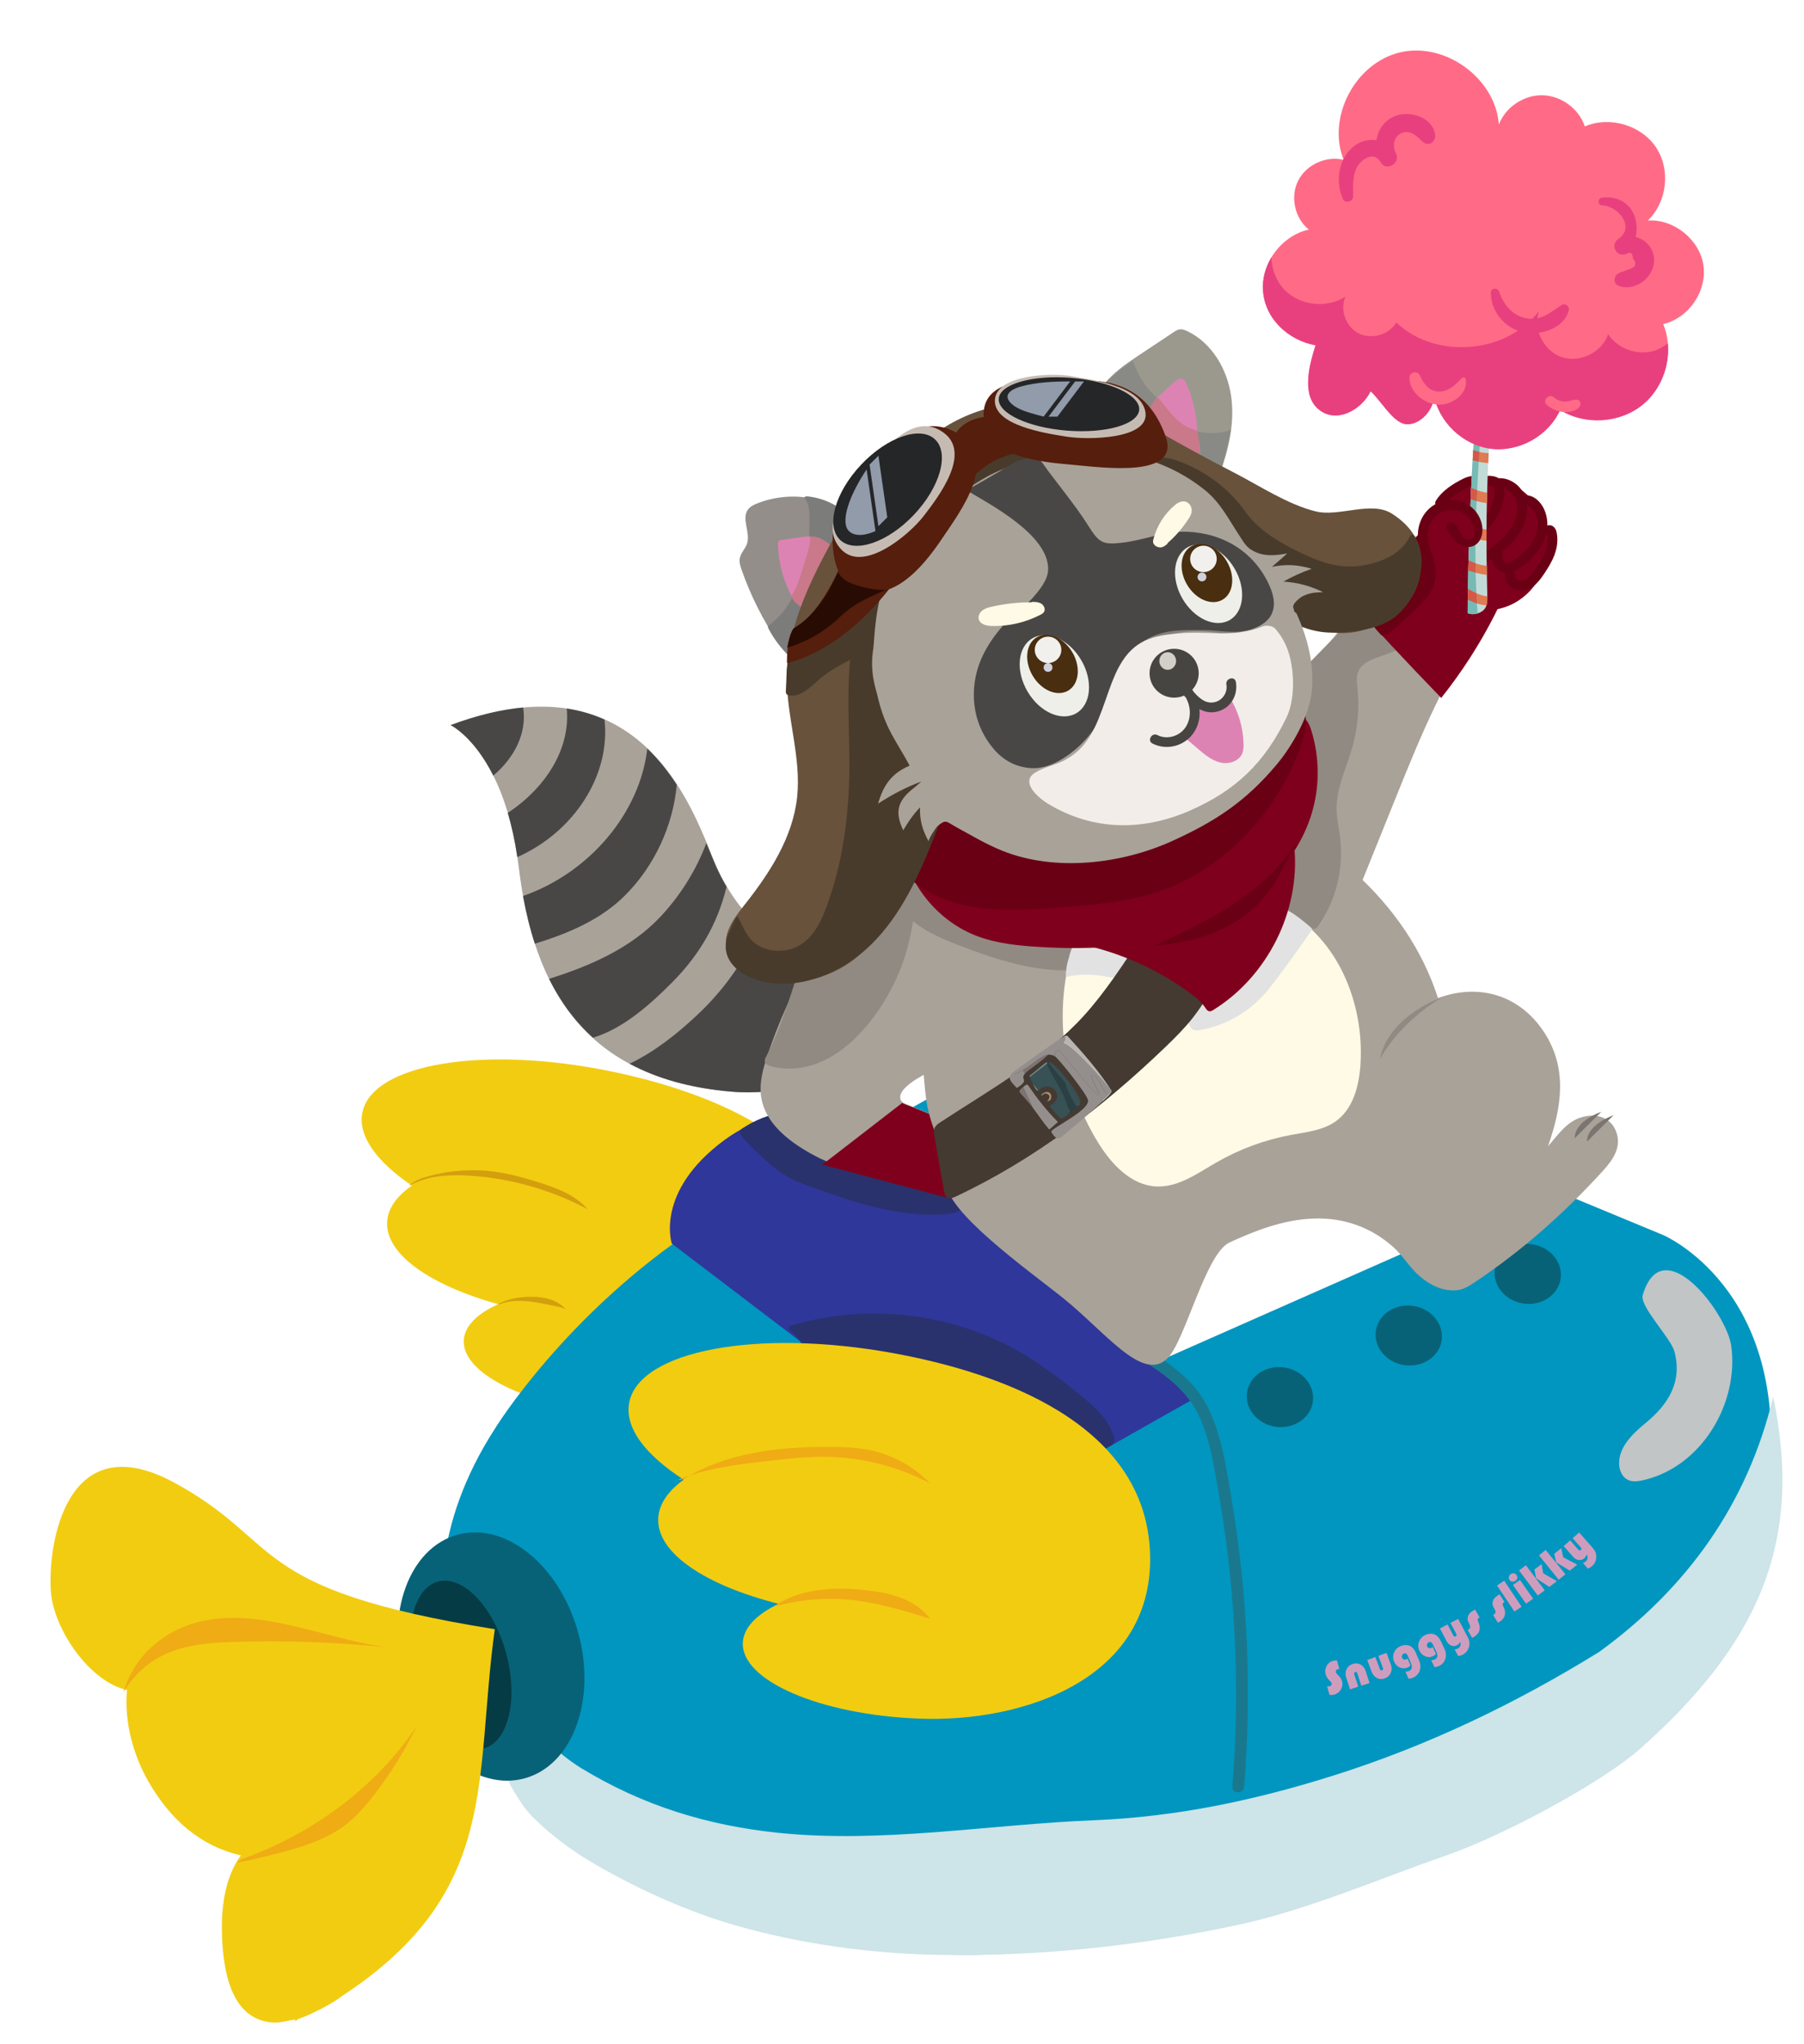 <?xml version="1.0" encoding="UTF-8"?><svg id="Start_side" xmlns="http://www.w3.org/2000/svg" width="750" height="850" xmlns:xlink="http://www.w3.org/1999/xlink" viewBox="0 0 750 850"><defs><style>.cls-1{fill:#7f001c;}.cls-1,.cls-2,.cls-3,.cls-4,.cls-5,.cls-6,.cls-7,.cls-8,.cls-9,.cls-10,.cls-11,.cls-12,.cls-13,.cls-14,.cls-15,.cls-16,.cls-17,.cls-18,.cls-19,.cls-20,.cls-21,.cls-22,.cls-23,.cls-24,.cls-25,.cls-26,.cls-27,.cls-28,.cls-29,.cls-30,.cls-31,.cls-32,.cls-33,.cls-34,.cls-35,.cls-36,.cls-37,.cls-38,.cls-39,.cls-40,.cls-41,.cls-42,.cls-43,.cls-44,.cls-45,.cls-46,.cls-47,.cls-48,.cls-49,.cls-50,.cls-51,.cls-52,.cls-53,.cls-54,.cls-55,.cls-56,.cls-57{stroke-width:0px;}.cls-2{fill:#493b2b;}.cls-3{fill:#ff6b86;}.cls-4{fill:#561e0c;}.cls-5{fill:#6d6d6b;}.cls-6{fill:#efefea;}.cls-7{fill:#1a788e;}.cls-8{fill:#fffae5;}.cls-9{fill:#68523c;}.cls-10{fill:#778b8c;}.cls-11{fill:#053b44;}.cls-12{fill:#898985;}.cls-13{fill:#b9bcb1;}.cls-14{fill:#9b998e;}.cls-15{fill:#492e10;}.cls-16{fill:#938e89;}.cls-17{fill:#c3dbd7;}.cls-18{fill:#f2cc11;}.cls-19{fill:#443a32;}.cls-20{fill:#2b4043;}.cls-21{fill:#e07a51;}.cls-58{filter:url(#drop-shadow-1);}.cls-22{fill:#d0d1dd;}.cls-23{fill:#c6bbb3;}.cls-24{fill:#76bab5;}.cls-25{fill:#918a83;}.cls-26{fill:#f2ede9;}.cls-27{fill:#d65845;}.cls-28{fill:#efac14;}.cls-29{fill:#948f8c;}.cls-30{fill:#dd83b3;}.cls-31{fill:#6a0014;}.cls-32{fill:#086277;}.cls-33{fill:#494746;}.cls-34{fill:#ac8f6f;}.cls-35{fill:#e2e2e2;}.cls-36{fill:#474542;}.cls-37{fill:#c1c5c6;}.cls-38{fill:#cde4e8;}.cls-39{fill:#7a7570;}.cls-40{fill:#2f379b;}.cls-41{fill:#ce9dbe;}.cls-42{fill:#0096bf;}.cls-43{fill:#29326d;}.cls-44{fill:#7e7573;}.cls-45{fill:#919baa;}.cls-46{fill:#d3cfc9;}.cls-47{fill:#280b03;}.cls-48{fill:#b8b5b2;}.cls-49{fill:#848279;}.cls-50{fill:#e8407f;}.cls-51{fill:#385155;}.cls-52{fill:#a9a299;}.cls-53{fill:#7c7c7b;}.cls-54{fill:#c9798a;}.cls-55{fill:#f2f0ed;}.cls-56{fill:#252628;}.cls-57{fill:#d39f0d;}</style><filter id="drop-shadow-1" filterUnits="userSpaceOnUse"><feOffset dx="6" dy="6"/><feGaussianBlur result="blur" stdDeviation="8"/><feFlood flood-color="#000" flood-opacity=".75"/><feComposite in2="blur" operator="in"/><feComposite in="SourceGraphic"/></filter><filter id="drop-shadow-12" filterUnits="userSpaceOnUse"><feOffset dx="6" dy="6"/><feGaussianBlur result="blur-2" stdDeviation="6"/><feFlood flood-color="#000" flood-opacity=".75"/><feComposite in2="blur-2" operator="in"/><feComposite in="SourceGraphic"/></filter></defs><g id="Snuggy" class="cls-58"><path class="cls-52" d="m291.9,354.37c-8.6-19.16-28.33-89.67-110.56-58.85,0,0,22.51,10.77,28.34,59.14,6.14,50.95,27.98,87.95,88.16,93.23,40.5,3.55,82.84-24.25,68.2-50.59,0,0-51.65,7.18-74.15-42.94Z"/><path class="cls-33" d="m199.08,316.49c-8.24-16.43-17.73-20.99-17.73-20.99,11.17-4.18,21.17-6.48,30.15-7.31,1.66,10.53-3.6,20.89-12.42,28.3Z"/><path class="cls-33" d="m245.32,293.19c2.63,23.13-12.68,46.75-36.25,57.19-1.02-6.93-2.38-13.02-3.97-18.38,15.63-10.33,26.11-26.51,24.51-43.39,5.76.87,10.97,2.47,15.7,4.58Z"/><path class="cls-33" d="m253.69,366.47c-9.97,9.94-23.35,15.62-37.32,19.93-2.05-6.26-3.67-12.9-4.93-19.84,28.09-9.85,48.72-34.99,51.66-61.3,4.83,4.62,8.85,9.8,12.27,15.07-1.56,16.79-9.03,33.54-21.68,46.15Z"/><path class="cls-33" d="m295.84,363.59c-3.67,14.67-11.12,27.56-22.4,38.89-8.11,8.14-19.84,19.13-32.91,22.99-7.62-6.86-13.61-15.09-18.26-24.47,17.61-5.52,34.35-13.02,46.46-26,8.38-8.98,14.75-19.39,18.94-30.42,1.6,3.86,2.9,7.2,4.01,9.68,1.37,3.05,2.85,5.87,4.41,8.51-.1.27-.19.55-.26.84Z"/><path class="cls-33" d="m283.68,416.2c11.62-10.88,20.28-23.25,25.81-36.99,24.59,22.52,56.57,18.1,56.57,18.1,14.64,26.34-27.7,54.14-68.2,50.59-16.91-1.48-30.77-5.49-42.13-11.6,10.52-5.02,19.83-12.49,27.96-20.1Z"/><path class="cls-18" d="m346.46,518.55c-1.47-49.75-57.28-70.57-98.4-79.06-52.87-10.9-99.16-3.27-103.39,17.04-2.03,9.71,5.94,20.57,20.58,30.45-6.26,4.33-9.95,9.4-10.3,14.99-.86,13.48,17.85,26.44,46.19,34.32-8.65,3.89-13.94,9.01-14.32,14.89-.95,14.78,29.47,28.73,67.93,31.17,41.26,2.61,93.2-13.69,91.72-63.8Z"/><path class="cls-57" d="m164.4,486.66c2.26-1.9,5.14-2.89,8-3.67,9.05-2.45,18.61-3.04,27.89-1.7,5.85.84,11.56,2.43,17.2,4.18,7.67,2.38,15.62,5.31,20.86,11.37-15.08-8.08-31.93-12.89-49.02-13.99-8.66-.56-17.77-.07-25.28,4.24"/><path class="cls-57" d="m201.62,535.94c4.33-2.09,9.23-2.85,14.04-2.72,2.52.07,5.06.38,7.44,1.21s4.61,2.19,6.22,4.12c-1.03-.74-2.31-1.02-3.55-1.28-2.92-.62-5.84-1.24-8.78-1.72-5.25-.85-10.85-1.19-15.7.99"/><path class="cls-42" d="m453.64,569.74l132.47-58.55,55.19-21.95,44.16,18.3s51.31,21.75,44.16,98.79c0,0-.2,72.98-77.27,120.75-39.98,24.78-85.39,43.14-130.14,57.16-32.14,10.07-65.19,17.54-98.72,21.13-43.41,4.64-84.5-2.49-125.5-16.52-34.36-11.76-72.13-28.36-94.55-58.11,0,0-55.4-62.41-3.68-142.7,0,0,29.23-47.77,84.63-84.16l125.11-69.52,147.19-14.64-103.03,150.02Z"/><path class="cls-40" d="m273.32,511.11l141.12,107.42,75.99-42.97-133.89-114.58s-32.57-14.32-61.52,7.16c-28.95,21.48-21.71,42.97-21.71,42.97Z"/><path class="cls-7" d="m467.91,558.92c9.5,6.09,18.89,12.45,24.07,22.8s6.9,22.99,8.89,34.47c4.42,25.51,6.75,51.37,7,77.26.14,14.5-.37,29.01-1.52,43.46-.25,3.13,4.66,3.11,4.91,0,2.11-26.55,2.06-53.26-.2-79.8-1.13-13.22-2.79-26.4-4.99-39.49-2.01-12.01-3.8-24.62-8.69-35.87-2.56-5.88-6.28-11.07-11.01-15.42-4.86-4.47-10.44-8.07-15.99-11.63-2.66-1.71-5.12,2.52-2.48,4.21h0Z"/><path class="cls-43" d="m319.86,456.4c-6.19,1.01-12.15,3.38-17.35,6.88-.3.2-.62.43-.79.75-.39.73.07,1.61.56,2.28,1.49,2.05,3.34,3.82,5.17,5.58,4.77,4.57,9.62,9.21,15.5,12.25,2.63,1.35,5.42,2.36,8.2,3.36,18.01,6.48,36.75,12.84,55.85,11.39,2.94-.22,6.24-.86,7.81-3.34-9.8-5.36-20.13-9.76-30.8-13.12-4.64-1.47-9.38-2.74-13.78-4.82-7.02-3.31-12.99-8.55-20.06-11.77-2.32-1.06-4.75-1.9-6.9-3.26s-4.04-3.38-4.54-5.86"/><path class="cls-43" d="m322.04,545.47c32.14-9.99,68.48-5.69,97.38,11.51,8.07,4.8,15.54,10.53,22.86,16.4,6.02,4.83,12.24,10.15,14.64,17.47.3.91.53,1.91.18,2.8-.4,1.01-1.44,1.6-2.4,2.11-3.67,1.95-7.33,3.89-11,5.84-.81-9.27-10.53-14.81-19.18-18.34-26.69-10.88-54.92-17.99-83.6-21.06-2.27-.24-4.6-.48-6.63-1.51-5.49-2.8-6.9-10.33-12.05-13.71"/><path class="cls-32" d="m538.95,579.85c-2.63,5.94-10.06,9.04-17.01,6.85-7.42-2.34-11.54-9.76-8.72-16.5,2.85-6.81,11.41-9.65,18.63-6.48,6.75,2.97,9.75,10.14,7.1,16.13Z"/><path class="cls-32" d="m592.51,554.24c-2.63,5.94-10.06,9.04-17.01,6.85-7.42-2.34-11.54-9.76-8.72-16.5s11.41-9.65,18.63-6.48c6.75,2.97,9.75,10.14,7.1,16.13Z"/><path class="cls-32" d="m641.98,528.63c-2.63,5.94-10.06,9.04-17.01,6.85-7.42-2.34-11.54-9.76-8.72-16.5,2.85-6.81,11.41-9.65,18.63-6.48,6.75,2.97,9.75,10.14,7.1,16.13Z"/><path class="cls-18" d="m472.05,638.41c-2.8-52.95-62.77-73.76-106.78-81.78-56.58-10.31-105.7-1.04-109.7,20.69-1.92,10.4,6.84,21.76,22.68,31.92-6.56,4.77-10.36,10.26-10.6,16.22-.58,14.38,19.68,27.72,50.05,35.42-9.12,4.35-14.63,9.94-14.88,16.21-.64,15.76,32.1,29.88,73.13,31.52,44.01,1.77,98.93-16.88,96.11-70.21Z"/><path class="cls-18" d="m190.12,659.9c1.93,0,1.93-3,0-3s-1.93,3,0,3h0Z"/><path class="cls-28" d="m316.74,661.3c11.04-7.08,25.1-7.56,38.14-5.97,4.83.59,9.66,1.44,14.18,3.24s8.73,4.58,11.6,8.49c-4.06-1.31-8.15-2.52-12.27-3.65-6.08-1.67-12.23-3.14-18.49-3.93-10.98-1.38-22.22-.61-32.91,2.25"/><path class="cls-28" d="m278.31,608.95c17.84-11.04,39.72-13.43,60.73-13.32,5.7.03,11.44.23,17.01,1.42,9.34,2,18.04,6.86,24.62,13.74-13.2-6.99-28.08-10.81-43.03-11.05-8.35-.13-16.67.84-24.96,1.8-12.6,1.47-25.39,2.98-37.08,7.88"/><path class="cls-38" d="m216.8,709.33c.35,7.27,14.9,17.49,18.71,19.8,26.19,15.92,53,23.96,82.18,26.97,43.17,4.46,87.76-3.5,130.58-5.21,34.95-1.4,67.27-8.28,100.04-18.6,39.24-12.36,75.77-29.93,110.57-51.44,36.55-26.6,61.64-61.52,72.31-106.09,12.73,60.92-6.49,103.04-55.47,146.52-14.94,13.26-55.23,35.53-81.69,44.67-25.74,8.89-56.23,22.19-85.6,28.48-40.39,8.64-82.78,13.25-125.28,12.38-27.32-.56-56.15-4.42-83.13-12.16-19.84-5.69-39.7-14.62-57.76-24.96-9.47-5.43-18.23-11.81-26.04-19.43-4.13-4.03-6.14-7.43-9.56-13.14-1.4-2.35-3.98-10.38-7.54-12.37,10.51-.36,14.05-6.48,17.68-15.42Z"/><ellipse class="cls-32" cx="198.1" cy="682.82" rx="37.57" ry="52.54" transform="translate(-175.12 77.68) rotate(-15.49)"/><ellipse class="cls-11" cx="185.63" cy="686.3" rx="19.44" ry="35.97" transform="translate(-175.4 73.83) rotate(-15.38)"/><path class="cls-18" d="m119.54,832.92c3.64-1.28,12.46-5.65,16.83-9.08,65.75-43.3,54.69-89.67,63.33-152.41-103.78-16.59-87.26-35.95-133.15-60.89-45.89-24.94-52.92,27.32-51.36,45.7,1.26,14.79,15.48,36.78,31.61,40.49-1.25,13.31,2.7,27.33,9.03,38.27,8.82,15.24,21.17,26.56,38.33,30.47-6.77,9.2-8.21,21.97-7.88,32.65.45,14.78,3.41,35.78,21.36,36.86,3.07.19,6.14-.89,9.14-1.26-.11.19.03.38-.27.65,2.39-.89-.62-.17,3.02-1.45Z"/><path class="cls-28" d="m46.05,695.38c3.15-8.6,8.05-14.38,13.34-18.54,13.59-10.7,29.89-11.5,46.08-8.85,16.19,2.65,32.59,8.59,48.75,10.91-21.47-2.16-42.81-2.89-63.96-2.17-16.47.56-33.83,2.66-45.01,20.98"/><path class="cls-28" d="m94.52,767.04c30.23-10.79,56.34-30.68,72.76-55.4-4.86,10.08-10.86,19.76-17.9,28.86-3.57,4.61-7.45,9.12-12.32,12.72-9.24,6.83-21.24,9.86-32.82,12.69-3.96.97-7.92,1.94-11.95,2.61"/><path class="cls-41" d="m549.83,684.42l.99,3.57c-.3-.02-.52,0-.67.04-.28.08-.5.25-.64.51-.15.26-.18.54-.1.84.07.25.27.54.6.86l.42.42c.77.75,1.26,1.54,1.49,2.37.34,1.22.19,2.37-.45,3.46s-1.58,1.8-2.84,2.15c-.6.17-1.24.19-1.91.08l-1.01-3.63c.42.13.77.15,1.05.08.33-.09.57-.26.74-.51.17-.25.21-.51.13-.79-.05-.18-.34-.54-.86-1.06-.83-.82-1.38-1.73-1.65-2.71-.33-1.18-.19-2.32.42-3.41.61-1.09,1.5-1.8,2.68-2.12.52-.14,1.05-.2,1.59-.17Z"/><path class="cls-41" d="m563.38,693.81l-3.41,1.1-1.65-5.1c-.17-.52-.47-.71-.9-.57-.43.14-.55.47-.39.99l1.65,5.1-3.41,1.1-1.63-5.04c-.38-1.18-.31-2.3.21-3.36s1.35-1.78,2.49-2.14c1.3-.42,2.49-.29,3.58.39.85.53,1.49,1.45,1.91,2.76l1.54,4.77Z"/><path class="cls-41" d="m562.43,684.23l3.36-1.25,1.88,5.03c.19.51.5.68.92.52.42-.16.53-.49.35-.99l-1.88-5.03,3.36-1.25,1.85,4.96c.43,1.16.41,2.27-.07,3.36s-1.27,1.83-2.39,2.25c-1.28.48-2.47.4-3.6-.23-.87-.49-1.55-1.38-2.03-2.66l-1.75-4.7Z"/><path class="cls-41" d="m579.13,683.53l1.27,3.01c-.4.38-.82.66-1.26.84-1.07.45-2.14.43-3.21-.06-1.08-.49-1.86-1.31-2.35-2.47-.53-1.25-.53-2.5,0-3.73.52-1.24,1.43-2.13,2.73-2.68.69-.29,1.41-.43,2.15-.42.75,0,1.4.17,1.95.48.92.51,1.7,1.5,2.31,2.95l1.22,2.88c.66,1.56.75,3.02.27,4.37s-1.43,2.33-2.86,2.94c-.43.18-1.03.31-1.79.37l-1.26-2.98c.53.05,1.01-.02,1.46-.2.59-.25.97-.64,1.13-1.17.16-.53.08-1.15-.22-1.88l-1.39-3.29c-.39-.92-.96-1.22-1.7-.9-.32.13-.54.37-.68.72-.13.34-.14.67,0,.99.14.33.37.56.69.69.32.13.65.12.98-.02.22-.09.42-.24.58-.43Z"/><path class="cls-41" d="m589.6,678.79l1.4,2.95c-.38.39-.79.69-1.22.9-1.04.5-2.12.52-3.21.08-1.1-.44-1.92-1.23-2.46-2.37-.58-1.23-.64-2.47-.17-3.73.47-1.26,1.34-2.19,2.61-2.79.67-.32,1.38-.49,2.13-.52.75-.02,1.4.11,1.97.39.95.47,1.76,1.42,2.44,2.85l1.34,2.82c.73,1.53.88,2.98.46,4.35-.42,1.37-1.33,2.39-2.73,3.06-.43.2-1.02.35-1.77.45l-1.39-2.93c.53.03,1.01-.06,1.44-.27.58-.28.94-.68,1.08-1.21.14-.53.03-1.15-.3-1.87l-1.54-3.23c-.43-.9-1.01-1.18-1.74-.83-.31.15-.53.4-.65.75-.12.35-.11.68.04.99.16.33.4.55.72.66.33.11.65.09.98-.07.22-.1.41-.26.56-.46Z"/><path class="cls-41" d="m600.21,682.57l-1.45-2.74c.52-.05.95-.16,1.27-.33,1.03-.54,1.39-1.47,1.09-2.78-.38.62-.84,1.07-1.37,1.35-.79.42-1.59.47-2.4.15s-1.46-.92-1.93-1.82l-2.79-5.28,3.17-1.67,2.38,4.52c.26.5.6.64,1.02.42.4-.21.46-.59.17-1.14l-2.34-4.44,3.17-1.67,3.96,7.5c.74,1.4.94,2.74.6,4.01-.4,1.52-1.28,2.63-2.61,3.34-.59.31-1.23.51-1.93.59Z"/><path class="cls-41" d="m607.25,663.26l1.86,3.26c-.44.25-.69.5-.76.76-.07.26,0,.64.24,1.14.77,1.68.79,3.16.07,4.44-.39.67-1.12,1.32-2.19,1.93l-.43.25-1.87-3.28.14-.08c.5-.29.8-.59.89-.92.09-.33.01-.76-.25-1.3-.44-.87-.7-1.51-.78-1.91-.08-.41-.04-.88.11-1.42.27-.94.95-1.72,2.03-2.33l.94-.54Z"/><path class="cls-41" d="m617.45,656.93l2.01,3.17c-.43.27-.67.54-.73.79-.06.26.04.64.29,1.13.84,1.64.93,3.12.27,4.43-.36.69-1.05,1.37-2.1,2.03l-.42.27-2.02-3.19.14-.09c.49-.31.77-.63.85-.96s-.02-.76-.31-1.29c-.48-.85-.77-1.47-.87-1.88-.1-.4-.08-.88.05-1.42.23-.95.87-1.76,1.92-2.43l.92-.58Z"/><path class="cls-41" d="m619.36,651.27l7.23,10.81-2.98,1.99-7.23-10.81,2.98-1.99Z"/><path class="cls-41" d="m622.04,648.52c.4-.28.84-.38,1.33-.31s.86.3,1.13.68c.28.41.38.83.29,1.29-.09.45-.35.83-.78,1.13-.43.3-.87.42-1.33.35-.46-.07-.83-.3-1.11-.71-.27-.38-.35-.81-.25-1.29.09-.48.34-.86.74-1.14Zm3.89,2.45l5.45,7.78-2.94,2.06-5.45-7.78,2.94-2.06Z"/><path class="cls-41" d="m628.4,644.84l7.79,10.42-2.87,2.15-7.79-10.42,2.87-2.15Zm6.5-.48l.67,3.82,5.71,3.28-3.18,2.38-5.51-3.63-.67-3.62,2.99-2.23Z"/><path class="cls-41" d="m636.6,638.48l8.2,10.09-2.78,2.26-8.2-10.09,2.78-2.26Zm6.47-.74l.82,3.79,5.83,3.04-3.08,2.5-5.65-3.4-.82-3.59,2.89-2.35Z"/><path class="cls-41" d="m654.15,646.22l-2.05-2.32c.5-.17.88-.37,1.16-.62.87-.77,1.01-1.76.4-2.96-.23.69-.56,1.23-1.01,1.63-.67.59-1.43.83-2.3.71-.87-.11-1.63-.55-2.31-1.31l-3.95-4.48,2.69-2.37,3.38,3.83c.37.42.74.48,1.09.17.34-.3.3-.68-.11-1.15l-3.32-3.77,2.69-2.37,5.61,6.36c1.05,1.19,1.56,2.44,1.53,3.76-.04,1.57-.62,2.86-1.76,3.86-.5.44-1.08.78-1.74,1.03Z"/><path class="cls-14" d="m445.76,174.67c.05-8.36,3.31-16.65,8.96-22.84,3.77-4.12,8.47-7.26,13.13-10.36,4.67-3.1,9.34-6.21,14.01-9.31.81-.54,1.67-1.1,2.64-1.22,1.08-.13,2.14.29,3.11.75,10.25,4.9,16.65,15.87,18.23,27.08,1.58,11.2-1.08,22.61-5.12,33.19-15.06-12.13-34.89-18.25-54.2-16.71"/><path class="cls-30" d="m468.1,170.51c2.39-7.41,8.59-12.86,14.53-17.92.81-.69,1.82-1.43,2.84-1.11.83.25,1.29,1.1,1.65,1.89,3.74,8.15,5.24,17.29,4.31,26.2-.04.37-.09.77-.34,1.06-.42.5-1.2.45-1.84.34-7.05-1.23-13.68-4.78-18.58-9.97"/><path class="cls-16" d="m323.48,265.23c-2.45.44-4.47-1.82-5.86-3.87-6.37-9.4-11.51-19.62-15.26-30.32-.56-1.61-1.11-3.33-.77-5.01.44-2.2,2.29-3.87,2.99-6.01,1.53-4.63-2.52-10.38.46-14.24.94-1.22,2.39-1.91,3.83-2.48,7.16-2.83,15.15-3.55,22.7-2.04,3.16.63,6.27,1.66,9.05,3.29,6.35,3.73,10.44,10.22,14.3,16.46.67,1.08,1.36,2.22,1.46,3.49.1,1.14-.29,2.26-.68,3.34-4.69,13.05-10.66,25.66-17.79,37.57-1.54,2.58-3.69,5.44-6.71,5.36-1.37-.04-2.64-.71-3.81-1.41-3.09-1.84-5.98-3.99-8.62-6.41"/><path class="cls-30" d="m329.24,247.85c-2.43-.3-4.12-2.51-5.34-4.63-4.02-6.94-6.26-14.88-6.45-22.88-.01-.56.02-1.21.47-1.55.25-.19.57-.24.88-.28,2.42-.34,4.85-.68,7.27-1.02,1.61-.23,3.22-.45,4.84-.42,4.39.08,8.7,2.13,11.5,5.48.36.42.7.89.79,1.44.17.97-.47,1.88-1.04,2.69-4.11,5.85-5.86,13.06-9.89,18.96-.71,1.05-1.77,2.16-3.02,1.94"/><path class="cls-5" d="m473.22,175.96c1.93,0,1.93-3,0-3s-1.93,3,0,3h0Z"/><path class="cls-5" d="m468.21,169.85h-.31c-.21,0-.4.04-.58.13-.19.06-.35.16-.48.31-.15.14-.25.3-.31.48-.09.18-.14.37-.13.58l.05.4c.07.25.2.47.39.66l.3.23c.23.14.49.2.76.2h.31c.21,0,.4-.04.58-.13.19-.06.35-.16.48-.31.15-.14.25-.3.31-.48.09-.18.14-.37.13-.58l-.05-.4c-.07-.25-.2-.47-.39-.66l-.3-.23c-.23-.14-.49-.2-.76-.2h0Z"/><path class="cls-54" d="m474.52,159.95l-3.32,4.2c-.84,1.06-1.73,2.3-1.5,3.63.14.8.66,1.46,1.16,2.1,2.81,3.53,5.62,7.07,8.74,10.34,2.16,2.27,4.61,4.48,7.64,5.29,2.24.6,4.75.43,6.7,1.67-1.02-3.78-1.56-7.69-1.58-11.6,0-.69-.01-1.43-.41-1.99-.47-.65-1.33-.86-2.1-1.1-4.91-1.51-8.4-5.72-11.59-9.72-.9-1.13-1.8-2.26-2.7-3.39"/><path class="cls-12" d="m491.7,173.52c4.71.61,9.74,1.17,14.02-.88-1.18,5.88-2.61,11.71-4.3,17.46-2.99-1.29-5.91-2.73-8.75-4.31-.19-.1-.39-.23-.44-.44-.04-.19.06-.38.16-.55.95-1.79.66-3.96.34-5.97-.31-1.95-.63-3.9-.94-5.85"/><path class="cls-12" d="m454.02,153.06c-.17-.23.06-.55.28-.74,3.39-3,6.98-5.77,10.75-8.29,1.83,5.86,5.26,11.22,9.82,15.34-1.96,2.43-3.6,5.11-4.85,7.97-2.67-3.82-5.47-7.73-9.42-10.23-2.26-1.44-4.92-2.43-6.61-4.5"/><path class="cls-53" d="m322.7,267.48c-3.68-3.47-6.78-7.53-9.15-11.99-.14-.26-.28-.55-.24-.84.06-.37.39-.64.69-.86,3.93-2.97,7.16-6.85,9.35-11.25,1.39,2.07,3.31,3.78,5.53,4.94.34.18.72.37.9.71.16.3.13.67.08,1.01-.89,6.47-5.95,11.98-6.07,18.51"/><path class="cls-54" d="m328.06,246.6c-1.9-.6-3.55-1.93-4.55-3.64-.18-.31-.34-.65-.33-1.01.02-.36.21-.68.39-.99,1.84-3.11,2.91-6.6,3.98-10.05.59-1.92,1.18-3.84,1.78-5.76.6-1.95,1.21-3.93,1.38-5.96.05-.59.06-1.18.1-1.76,0-.13.02-.26.11-.35.13-.14.35-.11.54-.06,1.76.39,3.54.78,5.2,1.47s3.24,1.69,4.34,3.12c.06.08.12.16.13.25.01.14-.08.27-.17.38-1.7,2.11-2.6,4.73-3.71,7.2-.57,1.27-1.2,2.5-1.84,3.74-2.31,4.52-4.62,9.04-6.94,13.56"/><path class="cls-53" d="m328.77,201.41c1.73,2.32,1.77,5.43,1.75,8.31-.02,2.26-.04,4.52-.05,6.78,0,.14,0,.29.08.41.14.21.44.21.69.2,3.17-.1,6.06,1.76,8.37,3.92.15.14.34.29.54.22.1-.04.17-.12.23-.21,1.84-2.39,3.27-5.1,4.2-7.96.3-.93.55-1.9.49-2.87-.05-.83-.33-1.62-.61-2.4-.27-.74-.56-1.49-1.07-2.09-.46-.55-1.08-.96-1.69-1.33-3.61-2.17-7.69-3.54-11.88-3.99-.3-.03-.62-.06-.91.05s-.52.41-.45.71"/><path class="cls-52" d="m355.93,357.93c-18.93,21.71-33.53,47.15-42.71,74.4-2,5.93-3.76,12.22-2.67,18.38,1.82,10.28,11.01,17.57,20.14,22.73,5.58,3.15,11.69,5.95,18.11,5.74,4.91-.16,9.57-2.07,14-4.19,8.71-4.18,16.98-9.28,24.61-15.19-5.44-2.18-10.89-4.36-16.33-6.53-.92-.37-1.9-.78-2.44-1.61-1.02-1.57.06-3.65,1.34-5.01,5.44-5.8,14.65-7.55,18.9-14.26,1.77-2.8,2.44-6.13,2.83-9.41,3.19-26.49-10.79-54.24-34.03-67.56-1.1,1.12-.75,3.27.65,3.98"/><polygon class="cls-1" points="335.89 478.26 369.01 452.65 387.41 459.97 391.09 485.58 391.09 492.9 335.89 478.26"/><path class="cls-52" d="m383.12,332.04c-3.67,16.5-5.91,33.52-5.52,50.39.27,11.68-2.55,22.07-1.23,33.63,1.11,9.72,1.22,30.45,3.68,40.25,2.98,11.88,7.8,17.29,7.36,29.27s34.08,36.63,47.84,47.57c18.4,14.64,33.75,35.96,44.16,25.61,7.36-7.32,15.79-43.54,25.75-48.14,10.96-5.05,22.68-9.55,35.08-9.95,12.4-.4,23.72,3.56,33.03,11.88,4.02,3.59,6.8,8.59,11.03,12.17,4.23,3.58,8.95,6.01,14.66,5.82,3.11-.1,5.66-1.7,8.16-3.37,19.79-13.22,37.39-28.85,53.39-46.44,4.29-4.71,7.89-10.09,5.25-16.55-2.51-6.15-9.09-7.45-14.99-5.38-5.89,2.07-9.24,7.42-13.19,11.78,5.61-15.99,8.31-32.25-1.69-47.47-10.01-15.22-26.78-20.45-44.05-14.1-13.44-41.54-49.56-69.39-88.88-85.47-10.15-4.15-20.92-6.94-31.98-6.99-8.41-.04-16.57,2.28-24.72,3.99-20.66,4.33-41.43,7.68-62.38,10.19"/><path class="cls-39" d="m659.7,456.31s-11.04,3.66-11.04,10.98l11.04-10.98Z"/><path class="cls-39" d="m664.81,457.73s-11.04,3.66-11.04,10.98l11.04-10.98Z"/><path class="cls-52" d="m555.57,372.1c2.39-5.93,4.78-11.86,7.17-17.79,3.87-9.59,7.74-19.19,11.61-28.78,10.44-25.89,21.08-52.13,38.06-74.34.92-1.2,1.89-2.46,2.15-3.95.47-2.66-1.4-5.11-3.16-7.16-4.31-5.05-8.62-10.1-12.93-15.15-2.07-2.43-4.3-4.96-7.33-5.96-3.5-1.16-7.42,0-10.48,2.06-3.05,2.06-5.44,4.93-7.94,7.63-10.25,11.07-23.01,31.21-34.45,41.04-7.02,6.03-13.54,1.05-18.68,8.74-2.8,4.19-5.16,8.75-6.26,13.67-.8,3.59-.92,7.29-.93,10.96,0,14.58,1.86,29.35,7.47,42.82,1.33,3.18,2.87,6.3,5.07,8.96,3.18,3.85,7.55,6.53,11.92,8.96,5.47,3.04,11.09,5.81,16.83,8.3"/><path class="cls-25" d="m441.48,397.36c-16.83,1.05-33.36-4.28-49.06-10.39-6.54-2.54-13.14-5.3-18.56-9.75s-9.57-10.9-9.69-17.88c-.02-.92.05-1.87.46-2.7.52-1.03,1.51-1.72,2.47-2.36,2.05-1.38,4.09-2.77,6.14-4.15.38-.26.8-.53,1.26-.5.55.03.98.47,1.35.87,15.96,17.35,39.35,27.7,63,27.87,1.28,0,2.76.09,3.51,1.11.61.83.5,1.97.35,2.99-.65,4.63-1.3,9.26-1.95,13.89"/><path class="cls-25" d="m377.22,370.87c-2.91,1.77-3.56,5.61-4.12,8.96-2.46,14.69-8.87,28.71-18.39,40.22-4.92,5.96-10.76,11.31-17.73,14.71-6.96,3.4-15.15,4.7-22.59,2.54-.99-.29-2.11-.77-2.38-1.76-.22-.79.18-1.6.56-2.32,11.72-22.39,14.31-49.36,29.81-69.35,3.12-4.03,7.06-7.88,12.09-8.8,8.77-1.61,16.23,6.03,21.83,12.93"/><path class="cls-25" d="m593.47,408.74s-22.08,7.32-25.76,25.61c0,0,7.36-14.64,25.76-25.61Z"/><path class="cls-8" d="m443.13,379.12c-12.06,29.14-9.04,64.01,7.84,90.68,5.45,8.61,13.43,17,23.65,17.53,9.14.48,17.17-5.42,25.08-9.98,9.58-5.53,20.12-9.41,31-11.44,6.43-1.2,13.28-1.87,18.6-5.65,7.33-5.21,9.77-14.92,10.32-23.86,1.47-23.96-8.28-49.6-28.7-62.39-11.39-7.13-25.18-9.83-38.64-9.53-13.46.3-26.69,3.44-39.6,7.25-3.7,1.09-8.11,3.14-8.18,6.98"/><path class="cls-25" d="m581.35,217.52c3.8-.34,8.01-.57,11,1.79,2.91,2.29,3.71,6.34,3.77,10.03.25,15.91-10.59,31.4-25.68,36.7-4.6,1.62-10.24,3-11.88,7.57-.75,2.1-.42,4.4-.19,6.62.84,8.19.11,16.54-2.14,24.46-2.43,8.58-6.66,16.88-6.55,25.79.05,4.06,1.01,8.05,1.5,12.09,1.55,12.77-1.81,26.07-9.26,36.58-.34.48-.74.98-1.32,1.08-.65.11-1.24-.35-1.74-.77-10.5-8.84-22.68-15.69-35.7-20.1-3.32-1.12-6.84-2.18-9.27-4.69-1.89-1.95-2.9-4.56-3.75-7.14-6.59-19.94-6.1-42.64,3.89-61.13,3.09-5.72,7.02-10.95,11.07-16.05,6.98-8.8,14.37-17.28,22.13-25.41.81-.85,10.22,25.58,11.04,24.74,3.11-3.2,11.37-11.68,14.72-14.64,4.33-3.82-4.74-29.27.3-32.09,8.93-5.01,19.47-7.8,29.55-5.93"/><ellipse class="cls-1" cx="611.86" cy="220.3" rx="25.76" ry="27.44"/><path class="cls-31" d="m610.52,227.5c-1.47,0-2.86-.44-3.92-1.3-.97-.78-1.7-1.92-2.1-3.27-.98-3.31.49-6.97,3.35-8.32,1.02-.48,2.24-.05,2.73.96.49,1.01.06,2.23-.96,2.71-1.04.5-1.6,2.13-1.19,3.51.16.55.43,1,.75,1.26.56.45,1.59.52,2.56.18,1.14-.4,2.22-1.28,3.32-2.21,2.92-2.48,5.88-5.25,7.8-8.62,1.97-3.47,2.51-7.2,1.47-10.23-1.1-3.23-4.3-5.54-7.27-5.25-1.12.11-2.12-.71-2.23-1.83-.11-1.12.72-2.11,1.84-2.22,4.86-.46,9.82,2.97,11.53,7.99,1.41,4.13.76,9.07-1.79,13.54-2.23,3.92-5.5,6.98-8.7,9.71-1.4,1.19-2.8,2.31-4.61,2.95-.85.3-1.73.45-2.58.45Z"/><path class="cls-31" d="m620.54,232.25s-.07,0-.1,0c-1.86-.03-3.66-1.04-4.8-2.7-1.14-1.66-1.43-3.69-.78-5.43.4-1.05,1.57-1.58,2.63-1.19,1.06.39,1.59,1.56,1.2,2.62-.19.49-.06,1.15.33,1.71.39.56.96.92,1.48.93.91.03,1.95-.6,2.94-1.26,4.27-2.89,7.2-6.12,8.69-9.61,1.73-4.05,1.38-8.57-.89-11.52-.41-.53-1.49-1.76-2.74-1.78-1.13-.02-2.02-.95-2-2.08.02-1.12.95-2,2.09-1.99,2.16.05,4.26,1.25,5.9,3.38,3.16,4.1,3.71,10.22,1.41,15.59-1.81,4.22-5.22,8.05-10.15,11.38-1.51,1.02-3.19,1.97-5.2,1.97Z"/><path class="cls-31" d="m626.24,239.51c-.55,0-1.09-.06-1.62-.18-3.03-.7-5.15-3.49-4.82-6.34.13-1.12,1.14-1.92,2.26-1.79,1.12.13,1.93,1.13,1.8,2.25-.09.77.73,1.71,1.69,1.93,1.1.26,2.48-.15,3.68-1.07,1.26-.97,2.27-2.39,3.27-3.89,1.41-2.1,3-4.56,3.96-7.19.63-1.72,1.24-4.26.73-6.82-.34-.13-.66-.35-.9-.66-.69-.89-.53-2.16.36-2.85.66-.51,1.53-.66,2.33-.39,1.16.39,1.83,1.52,2.05,2.36.77,2.96.52,6.34-.73,9.75-1.12,3.06-2.86,5.76-4.4,8.06-1.2,1.78-2.42,3.49-4.17,4.84-1.7,1.31-3.63,2-5.49,2Z"/><path class="cls-31" d="m594.5,204.23c1.9-3.08,5-4.94,8.08-6.69,1.77-1.01,3.26-1.76,5.34-1.74,1.89.02,4.24-.15,6.09.26,3.02.67.48,7.43-.34,9.21-1.55,3.34-3.88,6.2-6.49,8.76-1.88,1.84,1.02,4.72,2.89,2.87,3.52-3.46,6.55-7.48,8.2-12.16,1.22-3.46,2.46-9.71-1.44-12.02-2-1.18-4.86-.83-7.1-.92-2.72-.11-5,.03-7.47,1.27-4.31,2.17-8.71,4.94-11.28,9.11-1.38,2.24,2.16,4.28,3.53,2.05h0Z"/><path class="cls-1" d="m585.26,215.39c-9.89,8.13-20.84,14.97-32.49,20.31-.72.33-1.51.72-1.8,1.45-.42,1.06.39,2.17,1.15,3.02,13.4,14.94,27.09,29.62,41.06,44.03,8.47-10.63,15.88-22.11,22.06-34.2,1.6-3.14,3.15-6.41,3.39-9.92.05-.74.04-1.52-.29-2.19-.35-.72-1.01-1.24-1.64-1.74-4.26-3.38-8.14-7.22-11.55-11.45-2.63-3.26-5.09-6.84-8.69-9s-8.83-2.38-11.58.79"/><path class="cls-31" d="m586.25,214.05c-7.27,5.5-6.49,10.25-11.5,16.86-1.51,1.99-2.81,3.05-4.28,4.51-3.3,3.25-6.56,5.79-10.02,8.7-.18.16-.37.32-.42.55s.04.41.13.61c2.08,4.62,4.2,8.83,7.78,12.49.22.23.43.39.78.46.35.07.75-.03,1.11-.21,1.3-.64,2.43-1.44,3.58-2.37,4.1-3.36,8.05-7.02,11.67-10.88,1.39-1.48,2.68-2.8,3.68-4.55,2.18-3.82,2.61-7.76,1.73-12.03-.32-1.56-.98-3.05-1.51-4.48-1.31-3.53-1.38-6.06-1.68-9.7-.35.02-.68,0-1.04.05Z"/><path class="cls-35" d="m439.79,388.81c-1.78,3.53-2.71,7.49-2.67,11.44,11.14-2.84,22.79.88,33.67,4.56,3.41,1.15,6.85,2.32,9.89,4.23s5.7,4.65,6.79,8.06c.65,2.04,1.08,4.67,3.15,5.26.7.2,1.45.09,2.17-.03,10.05-1.75,19.47-6.89,26.35-14.38,1.76-1.91,3.35-3.97,4.92-6.03,5.21-6.84,10.25-13.82,15.09-20.92.15-.22.31-.48.26-.74-.04-.21-.21-.36-.36-.5-1.93-1.74-3.95-3.38-6.06-4.9-1.44-1.04-2.95-2.04-4.64-2.61-1.98-.67-4.11-.71-6.2-.75-24.28-.47-49.29-.82-71.9,7.97-2.76,1.07-5.53,2.32-7.63,4.39-4.15,4.1-4.82,10.45-5.24,16.26"/><path class="cls-17" d="m617.26,137.97c-.58,4.02-1.12,8.04-1.57,12.07-.17,1.22-.3,2.46-.43,3.69-.51,4.61-.97,9.21-1.35,13.84-.11,1.43-.21,2.86-.3,4.3-.28,3.52-.49,7.04-.69,10.55-.09,1.38-.15,2.75-.21,4.14-.19,4.09-.34,8.18-.45,12.28-.04,1.46-.09,2.91-.11,4.39-.09,3.64-.13,7.29-.13,10.92-.02,1.56-.02,3.14-.02,4.7,0,3.47.02,6.95.09,10.42.02,1.28.04,2.55.06,3.81.04,2.96.11,5.92.19,8.88v.03c.02,1.24.04,2.52-.34,3.71-.19.6-.51,1.18-.97,1.71-1.37,1.6-4.66,2.59-6.87,1.53.02-1.9.02-3.78.04-5.67.02-1.49.04-2.97.06-4.46.04-2.56.09-5.11.15-7.65.02-1.4.06-2.78.11-4.18.06-3.27.17-6.54.3-9.79.04-1.72.09-3.44.17-5.15.11-3.49.26-6.98.43-10.47.06-1.57.13-3.15.21-4.72.17-3.84.37-7.67.6-11.5.06-1.4.15-2.78.24-4.18.21-3.92.45-7.82.73-11.73.06-1.44.17-2.87.28-4.31.3-4.71.64-9.43,1.01-14.16.11-1.44.21-2.89.32-4.33h0c.32-4.22.67-8.42,1.01-12.64l7.43,3.99Z"/><path class="cls-21" d="m615.69,150.04c-.17,1.22-.3,2.46-.43,3.69-.58-.16-1.12-.32-1.59-.47-1.89-.6-3.63-1.4-5.17-2.31.11-1.44.21-2.89.32-4.33,1.91,1.44,4.23,2.61,6.87,3.41Z"/><path class="cls-21" d="m613.91,167.57c-.11,1.43-.21,2.86-.3,4.3-2.19-.59-4.36-1.44-6.39-2.44.06-1.44.17-2.87.28-4.31,1.09.56,2.23,1.09,3.43,1.56,1.01.4,2,.69,2.98.9Z"/><path class="cls-21" d="m612.92,182.43c-.09,1.38-.15,2.75-.21,4.14-2-.16-3.95-.53-5.58-.96-.3-.07-.6-.16-.88-.26.06-1.4.15-2.78.24-4.18,1.05.4,2.19.71,3.39.94,1.03.19,2.04.29,3.05.32Z"/><path class="cls-21" d="m612.26,198.84c-.04,1.46-.09,2.91-.11,4.39-1.29-.19-2.47-.43-3.37-.65-1.16-.28-2.27-.62-3.35-1.02.06-1.57.13-3.15.21-4.72,1.63.78,3.41,1.41,5.41,1.83.39.07.77.15,1.2.18Z"/><path class="cls-21" d="m612.02,214.15c-.02,1.56-.02,3.14-.02,4.7-1.97-.19-3.84-.56-5.39-1.03-.54-.16-1.14-.37-1.78-.63.04-1.72.09-3.44.17-5.15,1.14.6,2.4,1.12,3.76,1.52,1.09.31,2.19.5,3.26.6Z"/><path class="cls-21" d="m612.15,233.07c-2.4-.29-4.76-.9-6.52-1.5-.41-.13-.82-.28-1.2-.43.02-1.4.06-2.78.11-4.18,1.2.65,2.55,1.18,3.99,1.62,1.16.35,2.34.54,3.56.68.02,1.28.04,2.55.06,3.81Z"/><path class="cls-21" d="m612,245.69c-1.2-.09-2.34-.29-3.28-.56-1.48-.41-3.07-1.06-4.51-1.87.02-1.49.04-2.97.06-4.46,1.72,1.16,4.1,2.18,5.73,2.71.82.26,1.59.4,2.34.44v.03c.02,1.24.04,2.52-.34,3.71Z"/><path class="cls-24" d="m611.87,135.08l-2.04-1.1c-.34,4.22-.69,8.42-1.01,12.63h0c-.11,1.46-.21,2.9-.32,4.34-.36,4.72-.71,9.45-1.01,14.16-.11,1.44-.21,2.87-.28,4.31-.28,3.92-.52,7.82-.73,11.73-.09,1.4-.17,2.78-.24,4.18-.24,3.83-.43,7.65-.6,11.5-.09,1.57-.15,3.15-.21,4.72-.17,3.49-.32,6.98-.43,10.47-.09,1.71-.13,3.43-.17,5.15-.13,3.25-.24,6.52-.3,9.79-.04,1.4-.09,2.78-.11,4.18-.06,2.55-.11,5.09-.15,7.65-.02,1.49-.04,2.97-.06,4.46-.02,1.88-.02,3.77-.04,5.67,1.23.59,2.78.53,4.16.1-3-37.98,2.03-75.96,3.54-113.95Z"/><path class="cls-27" d="m608.82,146.63c-.11,1.44-.21,2.89-.32,4.33.78.46,1.61.89,2.49,1.28.08-1.36.17-2.72.25-4.08-.86-.47-1.67-.97-2.41-1.53Z"/><path class="cls-27" d="m607.49,165.12c-.11,1.44-.21,2.87-.28,4.31.84.41,1.7.79,2.57,1.14.1-1.42.19-2.84.29-4.26-.89-.38-1.75-.78-2.58-1.2Z"/><path class="cls-27" d="m606.48,181.16c-.09,1.4-.17,2.78-.24,4.18.28.1.58.19.88.26.52.14,1.07.26,1.64.38.08-1.36.17-2.72.26-4.08-.89-.21-1.75-.44-2.55-.74Z"/><path class="cls-27" d="m605.65,196.84c-.09,1.57-.15,3.15-.21,4.72.79.29,1.62.54,2.46.77.06-1.5.14-2.99.22-4.49-.86-.3-1.68-.63-2.46-1.01Z"/><path class="cls-27" d="m605,212.03c-.09,1.71-.13,3.43-.17,5.15.64.26,1.24.47,1.78.63.26.08.54.15.82.22.02-1.64.07-3.28.11-4.92-.89-.32-1.75-.68-2.53-1.09Z"/><path class="cls-27" d="m604.53,226.97c-.04,1.4-.09,2.78-.11,4.18.39.15.79.29,1.2.43.56.19,1.2.38,1.87.56-.03-1.31-.04-2.62-.06-3.93-1.02-.36-2.01-.76-2.9-1.24Z"/><path class="cls-27" d="m604.27,238.8c-.02,1.49-.04,2.97-.06,4.46,1.23.69,2.56,1.25,3.85,1.66-.09-1.42-.19-2.85-.27-4.27-1.21-.52-2.48-1.15-3.52-1.85Z"/><path class="cls-3" d="m693.93,124.5c-.1.1-.22.19-.33.28-2.38,1.88-5.14,3.27-8.11,3.97,1.04,2.55,1.67,5.23,1.91,7.95.84,9.43-2.93,19.31-10.27,25.42-9.44,7.87-24.07,8.86-34.5,2.34-4.8,10.74-17.11,17.63-28.83,16.13-11.72-1.5-21.88-11.29-23.77-22.89.96,5.87-5.67,13.66-11.93,12.6-5.17-.88-10.29-10.16-14.28-13.6-3.74,7.87-14.95,14.15-22.37,6.8-6.39-6.31-2.77-18.8-.5-25.92-11.28-2.08-21.08-10.95-21.86-22.8-.33-4.86,1.02-9.7,3.55-13.85,3.42-5.65,9-10.02,15.48-11.48-5.85-4.71-7.79-13.59-4.44-20.28,3.35-6.7,11.65-10.51,18.93-8.71-7.08-17.78,4.91-40.46,23.67-44.73,18.75-4.27,39.48,10.97,40.87,30.04,2.75-7.23,10.38-12.33,18.15-12.16,7.79.18,15.16,5.62,17.58,12.97,10.23-4.43,23.39-.59,29.57,8.64,6.19,9.24,4.68,22.8-3.39,30.47,10.86-.68,21.52,7.89,23.12,18.59,1.12,7.57-2.37,15.4-8.24,20.22Z"/><path class="cls-50" d="m687.41,136.7c-1.73,1.46-3.73,2.58-5.89,3.21-6.93,2.02-15.01-.94-18.95-6.96-2.52,7.54-11.69,12.08-19.26,9.55-4.61-1.55-8.08-5.57-9.51-10.17,5.56-.76,11-3.81,12.42-9.29.42-1.62-1.42-3.18-2.93-2.24-3.45,2.16-6.34,4.73-10.12,5.52.1-1.02.32-2.03.65-3.01-.86,1.14-1.78,2.22-2.77,3.24-.5,0-1.01,0-1.54-.06-6.17-.66-10.41-5.63-12.25-11.2-.6-1.83-3.51-1.59-3.48.47.11,7.07,4.71,13.36,11.29,15.74-15.03,9.97-37.37,9.27-50.55-3.45-3.03,5.15-10.33,7.27-15.68,4.56-5.34-2.71-7.9-9.82-5.49-15.28-7.5,4.89-18.37,3.86-24.81-2.34-3.77-3.62-5.83-8.83-5.92-14.06-2.53,4.15-3.88,8.99-3.55,13.85.78,11.85,10.58,20.72,21.86,22.8-2.26,7.12-5.89,19.61.5,25.92,7.42,7.34,18.62,1.07,22.37-6.8,4,3.44,9.12,12.72,14.28,13.6,6.26,1.06,12.89-6.73,11.93-12.6,1.89,11.6,12.05,21.39,23.77,22.89,11.72,1.5,24.04-5.39,28.83-16.13,10.44,6.52,25.06,5.53,34.5-2.34,7.34-6.11,11.12-15.98,10.27-25.42Z"/><path class="cls-50" d="m674.03,92.55c1.93-8.62-3.05-17.49-13.87-16.41-2.07.21-2.16,3.23,0,3.28,6.28.12,13.97,8.87,6.66,13.93-3.75,2.6-.54,8.16,3.59,6.11,1.6-.83,2.42-.17,2.46,2,1.89,2.27,1.14,3.84-2.24,4.71-1.31.63-2.63.84-3.96,1.58-1.74.97-2.04,4.09,0,4.97,6.93,3,15.49-3.56,15.01-11.08-.3-4.69-3.62-8.08-7.65-9.11Z"/><path class="cls-50" d="m590.64,49.96c-1.08-7.51-11.12-10.36-17.33-7.43-4.12,1.94-6.48,5.69-7.06,9.78-3.02-.49-6.24.2-9.01,2.21-6.86,4.98-8.2,14.97-4.94,22.26.96,2.14,4.28.97,4.27-1.15-.03-4.02-.39-8.19,1.49-11.9,1.77-3.51,7.18-7.14,9.89-2.32,2.33,4.15,8.61.47,6.39-3.71-1.78-3.35-.61-8.04,3.65-8.71,3.22-.51,5.34,2.03,7.48,3.97,2.46,2.23,5.61-.04,5.19-3Z"/><path class="cls-3" d="m603.37,151.64c-.12-.73-1.12-.87-1.58-.42-2.62,2.53-5.07,5.4-9.08,5.6-4.54.23-6.84-3.33-8.54-6.9-.98-2.05-4.28-1.01-4.22,1.14.17,6.33,6.48,11.2,12.6,11.18,5.46-.02,11.82-4.61,10.84-10.6Z"/><path class="cls-3" d="m649.4,160.18c-1.59-.06-3.05.82-4.67.82-1.72,0-3.34-.6-4.62-1.73-2.06-1.82-5.11,1.17-3.04,3.02,1.98,1.78,4.37,2.85,7.05,3.02,2.32.15,5.57-.33,6.76-2.58.61-1.16-.15-2.51-1.48-2.56Z"/><path class="cls-31" d="m604.43,221.43c-1.94,0-3.85-.96-5.15-2.21-1.07-1.02-1.83-2.18-2.57-3.3-.35-.54-.69-1.04-1.04-1.52-.67-.9-.49-2.17.42-2.84.91-.67,2.19-.48,2.86.42.43.57.81,1.16,1.18,1.72.64.97,1.24,1.9,1.98,2.6.79.75,2.07,1.34,2.9.95.82-.39,1.2-1.71,1.21-2.83.03-3.35-2.31-6.66-5.56-7.89-3.23-1.22-7.16-.41-9.79,2.01-2.57,2.37-3.8,6.19-3.15,9.75.2,1.1-.53,2.16-1.64,2.37-1.11.2-2.18-.53-2.38-1.63-.9-4.89.82-10.18,4.39-13.47,3.74-3.45,9.37-4.58,14.02-2.83,4.87,1.83,8.24,6.65,8.2,11.72-.02,2.96-1.37,5.43-3.52,6.46-.77.37-1.57.53-2.36.53Z"/><path class="cls-1" d="m606.69,217.02c-.88,1.8-2.83,1.92-4.38.23s-2.14-4.59-1.24-6.44c.9-1.84,2.9-1.91,4.45-.16s2.05,4.57,1.18,6.37Z"/><path class="cls-19" d="m472.38,376.73c-4.81,8.31-10.02,16.39-15.59,24.21-3.83,5.38-7.85,10.64-12.3,15.53-16.67,18.28-38.77,30.54-59.47,44.12-1.02.67-2.09,1.41-2.53,2.54-.39,1-.21,2.12-.03,3.18,1.34,7.66,2.67,15.32,4.01,22.98.17.98.41,2.08,1.25,2.63,1.04.68,2.43.17,3.56-.36,32.56-15.29,61.51-37.42,87.37-62.34,3.95-3.81,7.85-7.7,11.25-12.01,2.84-3.62,5.32-7.5,7.73-11.42,7.79-12.63,15.04-25.59,21.72-38.83-7.12-2.71-15.07-.28-22.29,2.15-8.62,2.9-17.24,5.8-25.86,8.7"/><path class="cls-29" d="m454.46,449.29c-1.25,1.48-2.69,2.12-2.02,2.59-1.95,1.91-17,15.08-18.11,15.5-1.39.52-3.33-2.62-3.27-2.85.53-1.78,16.01-8.81,15.26-13.1-.44-2.51-11.88-16.85-13.67-18.16-1.05-.61,1.03-2.7,1.36-2.58,1.17.42,13.52,16.61,16.37,18.58,2.51,1.32-3.45-7.02-2.45-8.04,1.67-1.71,3.85,4.9,6.53,8.05Z"/><path class="cls-29" d="m436.51,424.86c1.05,1.54-.8,2.15-.28,3.08,3.72.77,19.03,18,19.49,19.52.06.99-.78,1.26-1.27,1.83-2.68-3.16-4.86-9.76-6.53-8.05-1,1.02,4.96,9.36,2.45,8.04-2.85-1.97-15.21-18.15-16.37-18.58-.33-.12-2.41,1.97-1.36,2.58-.73-.54-2.03-.84-2.95-.73-2.53.3-7.69,4.92-10.47,6.49-2.68,1.51-3.56,2.28-4.09.83.97-.87,20.15-14.57,21.38-15.02Z"/><path class="cls-29" d="m423.42,454.65q-2.04-4.31-4.09-8.61c.65-.51,1.22-1.22,1.93-1,3.75,5.48,7.86,10.8,12.57,15.48q-1.81,1.58-3.61,3.16c-2.47-2.86-4.52-6.03-6.79-9.03Z"/><path class="cls-48" d="m452.44,451.88c-.67-.48.77-1.12,2.02-2.59.48-.57,1.32-.85,1.27-1.83-.46-1.52-15.77-18.74-19.49-19.52-.52-.94,1.33-1.54.28-3.08.14-.05.3-.38,1.25-.13,6.58,7.19,13.09,14.56,18.34,22.78.17,1.17-2.72,3.46-3.66,4.38Z"/><path class="cls-29" d="m415.13,439.87c.53,1.44,1.41.68,4.09-.83l.99,1.25c-2.5,2.73,2.27,2.55-3.49,6.1-2.01-2.31-4.47-3.94-1.59-6.52Z"/><path class="cls-44" d="m429.7,432.54c-2.45,2.74-7.93,6.06-9.48,7.75l-.99-1.25c2.79-1.58,7.95-6.2,10.47-6.49Z"/><path class="cls-44" d="m419.33,446.04q2.04,4.31,4.09,8.61c-5.46-7.21-7.09-6.26-4.09-8.61Z"/><path class="cls-34" d="m427.03,449.13c2.11-2.18,4.94-.83,3.73,2.15-3.71,2.18,1.56-1.11-1.42-2.44-1.67-.74-2.55,1.79-2.31.29Z"/><path class="cls-51" d="m429.25,436.27c2.49,6.34,6.61,10.52,8.88,18.53.21.74,2.25.46-.86,3.2-3.01,1.85-1.93,1.53-7-4.14,7.6-3.62.33-11.65-4.65-6.32l-2.14-2.71c-.57-.96-.92-1.98-1.35-2.99q3.57-2.79,7.13-5.57Z"/><path class="cls-20" d="m430.46,435.66c-.13.1-.44.26-.34.43.28.47,5.85,7.03,7.05,8.49-.71.51,3.96,9.27,4.46,9.5.33.15.73-.73,1.09-.34-.69,1.01-4.23,3.51-5.45,4.26,3.11-2.74,1.07-2.46.86-3.2-2.27-8.01-6.38-12.19-8.88-18.53-.01-.03.35-.15-.12-.58.67-.33.69-.21,1.33-.03Z"/><path class="cls-51" d="m430.46,435.66c2.78.79,12.53,13.39,12.64,16.43-1.42-1.19-1.88-3.22-2.96-4.6-1.88-2.42-2.53-2.36-2.97-2.91-1.19-1.47-6.77-8.02-7.05-8.49-.1-.17.21-.33.34-.43Z"/><path class="cls-51" d="m437.17,444.58c.44.54,1.1.49,2.97,2.91,1.08,1.38,1.54,3.41,2.96,4.6.02.68.02,1.06-.39,1.65-.35-.39-.76.5-1.09.34-.49-.23-5.17-8.99-4.46-9.5Z"/><path class="cls-10" d="m429.13,435.69c.47.43.11.55.12.58q-3.57,2.79-7.13,5.57v-.66c1.99-1.28,5.63-4.8,7.01-5.49Z"/><path class="cls-13" d="m425.6,447.55c-.65.07-1.8-2.14-2.14-2.71l2.14,2.71Z"/><path class="cls-1" d="m435.95,387.28c3.52-1.42,7.51-.71,11.19.2,14.94,3.69,29.15,10.33,41.55,19.4,2.36,1.73,4.7,3.59,6.31,6.02.46.7.99,1.52,1.82,1.61.56.06,1.08-.24,1.56-.54,22.59-13.96,36.18-41.13,33.75-67.47-3.69.87-6.58,3.6-9.61,5.86-4.39,3.27-9.35,5.69-14.32,8.02-23.46,11.02-47.73,20.6-73.03,26.34"/><path class="cls-1" d="m369.14,346.41c3.18,16.51,15.46,30.99,31.29,36.9,7.89,2.94,16.38,3.84,24.79,4.38,23.61,1.49,47.97.13,69.7-9.17,21.73-9.31,40.52-27.65,45.55-50.64,2.23-10.17,1.7-20.92-1.51-30.83-.88-2.73-2.9-5.94-5.73-5.36-1.21.25-2.14,1.18-3.02,2.04-16.26,15.94-39.15,22.98-61.35,28.24-26.87,6.35-55.74,10.77-81.58,1.07-2.59-.97-5.46-2.08-8.01-1.04-1.25.51-2.24,1.49-3.13,2.5-5.75,6.55-8.31,15.76-6.75,24.32"/><path class="cls-31" d="m384.97,314.71l-11.48,40.14c-.46,1.59-.9,3.36-.18,4.85.46.96,1.34,1.65,2.21,2.28,8.32,5.97,18.55,8.87,28.76,9.87s20.51.21,30.74-.57c13-1,26.14-2.03,38.58-5.91,28.78-8.98,51.5-33.32,61.35-61.67,1.91-5.51,3.26-12.03-.06-16.83-2.67-.73-5.08,1.62-7.04,3.55-10.77,10.61-26.52,14.22-41.49,16.61-9.79,1.57-19.63,2.81-29.46,4.05-19.5,2.47-38.99,4.93-58.49,7.4-2.69.34-5.44.68-8.08.09s-5.2-2.3-6.03-4.86"/><path class="cls-31" d="m531.71,346.81c-4.01,8.03-8.12,16.2-14.33,22.7-11.06,11.56-27.55,16.47-43.54,17.73,11.11-5.11,22.22-10.31,32.44-17,10.22-6.69,19.57-14.97,26.13-25.25.62.43.6,1.49-.03,1.9"/><path class="cls-9" d="m392.07,172.37c-13.76,2.45-26.6,9.76-35.68,20.33-5.23,6.09-9.19,13.13-13.1,20.13-10.97,19.66-22.09,40.47-22.16,62.95-.05,16.66,6.04,33.11,4.27,49.67-1.79,16.7-11.36,31.53-21.81,44.72-4.12,5.2-8.69,11.15-7.69,17.7,1.11,7.3,8.74,11.83,15.98,13.45,13.58,3.05,28.52-.73,38.98-9.86,7.36-6.42,12.37-15.06,16.84-23.73,3.74-7.25,7.21-14.65,10.2-22.24,2.97-7.53,5.49-15.6,4.27-23.59-1.53-9.99-8.57-18.12-13.05-27.19-11.72-23.75-4.5-53.9,13.22-73.63,17.72-19.73,44.11-30.09,70.5-33.49,1.73-.22,3.87-.77,4.19-2.48.16-.86-.24-1.72-.66-2.5-3.43-6.32-9.78-12.84-15.26-17.55-6.62-5.7-16.84-1.89-24.62-1.95-3.83-.03-6.98-.46-10.81.47-9.54,2.3-18.46,7.06-26.19,13.02"/><path class="cls-9" d="m421.1,164.33c13.98-4.73,28.38-3.8,41.85,2,3.79,1.63,7.38,3.94,10.7,5.9,11.01,6.49,22.28,12.54,33.63,18.41,10.64,5.49,21.92,13.04,33.6,15.98,9.79,2.47,23.18-4.52,31.77.94,8.35,5.31,13.14,12.69,12.1,22.5-1.21,11.48-5.61,15.86-15.67,22.17-10.06,6.31-22.12,6.8-31.96.88-4.78-2.88-5.4-6.46-8.03-9.56-9.7-11.44-19.81-20.69-31.39-29.84-2.39-1.89-4.7-4.03-7.13-6.07-6.38-5.35-12.94-10.56-19.99-15.12-5.07-3.28-10.35-6.23-15.96-8.55-3.32-1.37-6.88-2.1-10.23-3.45-6.22-2.49-12.04-5.2-18.82-5.65-1.14-.08-2.21.16-3.08-.67-.52-.5-.51-1.13-.56-1.76-.25-3.13-.39-6.23-.62-9.36"/><path class="cls-2" d="m469.68,184.55c5-1.23,10.35-.38,15.15,1.49,10.8,4.21,20.28,11.3,26.96,20.74,4.92,6.97,12.24,11.66,19.77,15.47,8.79,4.44,17.43,8.36,27.53,7.07,8.08-1.03,16.98-4.36,20.89-12.01.21-.42.47-.9.94-.98.57-.1,1.03.46,1.31.97,5.25,9.33,2.36,21.65-4.66,29.74-1.52,1.75-3.23,3.36-5.19,4.61-6.94,4.4-17.88,5.68-25.99,5.37-9.81-.39-18.8-5.47-26.77-11.18-11.35-8.14-21.51-17.79-31.63-27.41-2.85-2.71-5.71-5.42-8.2-8.46-5.94-7.21-9.7-16.16-10.7-25.42"/><path class="cls-2" d="m298.95,376.56c-.27,2.48-1.8,4.62-2.57,6.99-3.13,9.53,5.25,16.29,13.86,18.4,17.39,4.28,35.95-4.37,48.12-17.44,12.17-13.08,19.16-29.99,25.64-46.6,3.96-10.15,7.84-20.43,9.41-31.2,1.57-10.77.65-22.2-4.56-31.77-3.64-6.67-9.19-12.16-12.69-18.9-2.35-4.51-3.72-9.52-4.01-14.6-.12-2.14-.05-4.32-.69-6.36s-2.17-3.98-4.29-4.36c-2.04-.37-4.05.77-5.66,2.08-5.33,4.35-8.45,10.83-10.5,17.38-6.3,20.21-3.76,41.92-3.9,63.07-.13,19.56-2.65,39.26-9.42,57.62-2.23,6.06-5.2,12.29-10.65,15.8-4.77,3.07-11.11,3.54-16.29,1.22-6.28-2.82-7.06-7.72-10.2-12.87-1.11.98-1.49,2.54-1.72,4.01"/><path class="cls-2" d="m353.61,243.95c-4.94,4.25-9.88,8.5-14.83,12.76-2.28,1.96-4.59,3.94-7.27,5.29-3.41,1.72-7.68,2.67-9.44,6.04-.84,1.59-.93,3.45-1.01,5.24-.11,2.66-.23,5.32-.34,7.98-.02.44-.03.91.22,1.28.29.43.85.58,1.37.65,4.96.62,8.88-3.78,12.66-7.02,4.95-4.24,10.99-6.95,16.74-10.03.83-.45,1.69-.93,2.25-1.69.39-.53.61-1.17.8-1.8,1.97-6.39,1.97-13.36.02-19.76"/><path class="cls-2" d="m398.6,185.33c-1.52,3.18-2.07,6.72-2.53,10.21-.29,2.21-.53,4.57.47,6.57.87-1.48,1.98-2.85,3.42-3.78.72-.47,1.51-.82,2.24-1.26,1.02-.62,1.92-1.41,2.85-2.15,3.11-2.5,6.58-4.55,10.28-6.07,1.28-.53,2.59-.99,3.94-1.29,4.06-.9,8.34-.28,12.42-1.11-1.74-2.46-3.89-4.64-6.32-6.41-1.05-.77-2.2-1.48-3.48-1.7-.96-.17-1.94-.06-2.9.05-2.6.3-5.2.6-7.79.99-.66.1-1.32.21-1.95.43-.76.27-1.45.69-2.13,1.13-1.15.74-2.27,1.54-3.51,2.12-1.8.85-3.85,1.29-5.32,2.63"/><path class="cls-52" d="m533.12,249.22c-.34-.32-.46-.49-.84-.79-.38-.3-.3-1.06-.51-1.47-.99-1.95,3.23-4.78,3.83-5.07,3.44-1.63,5.17-1.46,8.44-1.69-5.37-2.58-10.52-4.01-16.46-4.37,3.77-2.15,7.64-3.9,11.75-5.31-5.67-1.75-10.74-2.01-16.55-.82,2.14-1.85,4.31-3.7,6.39-5.58-4.84.88-9.45,1.38-13.91-.91-3.17-1.63-4-3.5-5.98-6.48-4.47-6.73-7.79-13.71-14.56-19.12-14.3-11.43-31.07-15.93-49.22-16.76-1.03-.05-.4.08-1.12.1-10.13.29-16,3.64-26.67,6.01-21.1,4.67-44.5,29.06-53.71,44.75-6.36,10.83-6.41,28.87-6.92,31.94-1.62,9.82,1.03,16.61,1.7,19.53,3.14,13.76,7.65,18.48,13.4,29.17-7.5,3.21-10.9,8.06-13.12,15.81,5.72-3.74,11.56-6.82,17.97-9.19-3,2.87-6.42,4.67-8.44,8.53-2.02,3.86-.88,7.92.92,11.74,2.02-3.44,4.17-6.63,6.98-9.51-.2,5.3,1.07,9.53,3.6,14.16-.36-.65,3.03-5.87,3.67-6.39,3.66-3.01,3.47-1.95,7.85.45,6.28,3.43,12.35,7.08,19.02,9.77,22.02,8.88,49.72,5.57,70.98-4.15,17.48-7.98,30.15-16.15,43.13-31.64,6.38-7.62,13.92-20.36,14.7-31.5.78-11.14-1.86-21.12-6.33-31.2Z"/><path class="cls-49" d="m455.59,292.86c1.63-8.85,3.87-18.29,9.74-25.4,3.02-3.66,6.92-6.47,11.33-8.24,4.68-1.87,9.7-2.69,14.74-2.71,6.49-.02,12.9,1.2,19.17,2.78,1.53.39,2.18-1.97.65-2.35-10.93-2.76-22.72-4.43-33.63-.66-4.82,1.66-9.26,4.33-12.75,8.05-3.31,3.53-5.68,7.79-7.45,12.26-1.99,5.03-3.19,10.32-4.16,15.62-.12.65.18,1.32.86,1.5.6.16,1.39-.2,1.51-.85h0Z"/><path class="cls-33" d="m395.89,197.9c9.91,5.93,34.04,18.51,33.87,32.8-.05,4.42-3.64,8.8-6.84,12.35-3.2,3.55-7.68,6.42-11.09,10.16-6.56,7.2-11.64,15.54-12.73,25.47-1.09,9.93,1.61,19.26,8.14,26.89,3.86,4.51,8.86,7.21,14.76,7.77,5.05.48,9.69-1.31,13.92-3.95,6.6-4.12,11.82-9.76,15.51-16.48,5.52-10.06,6.68-22.37,15.49-30.29,7.96-7.15,17.73-6.67,27.8-6.62,6.69.04,13.33,1.88,19.98-.46,8.97-3.16,10.79-9.52,7.19-17.75-6.18-14.11-19.1-22.07-34.21-22.68-9.68-.39-17.8,3.56-27.75,4.62-7.46.8-9.1-.09-13.53-7.21-5.38-8.65-14.32-19.21-19.02-26.03-3.18-4.62-12.02.04-12.02.04,0,0-12.41,7.49-19.42,11.22"/><ellipse class="cls-6" cx="432.34" cy="274.96" rx="12.93" ry="18.05" transform="translate(-79.71 256.88) rotate(-30.43)"/><ellipse class="cls-6" cx="496.46" cy="236.7" rx="12.51" ry="17.47" transform="translate(-51.5 284.07) rotate(-30.43)"/><ellipse class="cls-15" cx="431.56" cy="270.1" rx="9.58" ry="12.87" transform="translate(-77.37 256.29) rotate(-30.49)"/><ellipse class="cls-15" cx="495.77" cy="232.29" rx="9.58" ry="12.87" transform="translate(-49.31 283.63) rotate(-30.49)"/><ellipse class="cls-55" cx="429.72" cy="264.21" rx="5.52" ry="5.49"/><ellipse class="cls-55" cx="494.32" cy="226.4" rx="5.52" ry="5.49"/><ellipse class="cls-22" cx="429.72" cy="271.53" rx="1.84" ry="1.83"/><ellipse class="cls-22" cx="493.71" cy="233.92" rx="1.84" ry="1.83"/><path class="cls-8" d="m423.04,244.44c-5.61-.03-11.22.58-16.68,1.82-1.38.31-2.8.69-3.92,1.55s-1.89,2.33-1.53,3.69c.57,2.12,3.27,2.74,5.48,2.79,6.96.16,13.95-1.45,20.13-4.65.57-.29,1.15-.62,1.5-1.16.76-1.17,0-2.83-1.21-3.53-1.21-.7-2.68-.7-4.08-.68"/><path class="cls-8" d="m479.25,219.96c3.43-2.97,6.41-6.4,8.87-10.22.62-.97,1.22-1.99,1.31-3.22s-.46-2.7-1.62-3.49c-1.81-1.23-3.87-.24-5.25.9-4.34,3.6-7.47,8.5-9.01,14.12-.14.52-.27,1.07-.11,1.64.35,1.25,1.95,2.05,3.17,1.91s2.11-.92,2.95-1.68"/><path class="cls-4" d="m392.74,174.55c16.86,10.4.51,32.11-6.55,42.61-7.05,10.5-19.45,27.2-35.3,22.33-15.85-4.87-12.54-38.94-.39-49.05,12.16-10.11,25.37-26.29,42.23-15.89Z"/><path class="cls-23" d="m385.95,173.65c12.4,8.52-1.79,26.9-7.88,34.84-6.09,7.95-25.74,24.51-34.91,13.33-9.17-11.17,4.94-23.48,11.7-32.23,6.76-8.75,18.7-24.47,31.09-15.95Z"/><ellipse class="cls-56" cx="363" cy="197.57" rx="28.74" ry="15.13" transform="translate(-29.73 326.29) rotate(-46.7)"/><path class="cls-4" d="m478.66,175.67c5.92,17.13-25.58,12.79-38.89,11.58-13.31-1.21-36.9-2.99-36.85-20.92.05-17.93,28.77-14.28,43.22-14.13,14.44.15,26.6,6.33,32.52,23.47Z"/><path class="cls-23" d="m470.21,165.41c1.74,11.22-23.71,11.59-32.68,10.17-8.97-1.42-30.53-4.7-29.9-15.32.62-10.62,24.2-11.3,32.01-9.82,7.81,1.48,28.84,3.75,30.57,14.97Z"/><ellipse class="cls-56" cx="438.44" cy="162.11" rx="11" ry="29.29" transform="translate(241.74 586.15) rotate(-85.41)"/><path class="cls-45" d="m354.29,189.2l3.68,25.61s-7.36,3.66-11.04,0,0-14.64,7.36-25.61Z"/><polygon class="cls-45" points="355.52 187.16 359.2 212.78 362.88 209.12 359.2 183.5 355.52 187.16"/><path class="cls-4" d="m391.09,174.56s3.68-7.32,14.72-7.32c0,0,0,10.98,14.72,14.64,0,0-14.72,0-25.76,14.64,0,0,0-21.95-3.68-21.95Z"/><path class="cls-4" d="m343.25,229.45s-7.36,18.3-18.4,25.61c0,0-3.68,0-3.68,14.64,0,0,22.08-3.66,44.16-32.93l-22.08-7.32Z"/><path class="cls-47" d="m342.36,231.75c.82,1.59,2.08,2.94,3.61,3.87.86.52,1.8.91,2.75,1.25,4.61,1.69,9.53,2.53,14.45,2.47-1.57.16-3.03.83-4.46,1.49-4.6,2.12-9.26,4.29-13.13,7.56-1.21,1.02-2.32,2.14-3.49,3.2-5.92,5.42-13.1,9.45-20.82,11.7.49-2.32,1.15-4.61,1.99-6.83.12-.33.25-.66.47-.93.25-.31.59-.51.93-.72,8.35-5.23,13.78-14.01,17.78-22.98"/><polygon class="cls-45" points="440.97 152.61 429.93 167.24 433.61 167.24 444.65 152.61 440.97 152.61"/><path class="cls-45" d="m427.88,167.24l11.04-14.64c-6.74,0-13.87.3-20.4,2.08-3.02.82-7.66,2.9-4.68,6.48,2.53,3.03,7.63,4.3,11.21,5.32.94.27,1.88.52,2.83.75Z"/><path class="cls-37" d="m676.99,532.37c-.02.06-.03.11-.05.17-1.31,4.62,11.68,17.88,13.15,23.29,3.48,12.81-2.57,22.2-12.12,30.02-5.46,4.47-11.23,10.18-10.81,17.2.15,2.51,1.31,5.14,3.57,6.26,1.9.94,4.16.64,6.23.19,24.31-5.38,40.06-31.84,36.8-55.83-1.88-13.78-28.56-48.65-36.76-21.31Z"/><path class="cls-26" d="m424.41,315.22c3.76-2.34,8.44-3.05,12.6-5.35,4.17-2.3,7.44-5.4,10.15-9.78,5.22-8.45,7.57-20.8,12.24-29.18,6.08-10.91,14-12.73,25.45-13.61,11.04-.85,21.46,1.58,32.16-2.09,1.29-.44,2.35-1.1,3.7-1.05,1.35.04,2.62.31,3.56,1.37,3.6,4.07,5.66,9.07,6.6,14.45,1.26,7.14.97,16.21-2.06,22.45-9,18.56-20.82,30.17-40.08,38.61-19.25,8.45-40.07,8.66-59.08-2.87-3.41-2.07-11.9-8.82-5.25-12.97Z"/><ellipse class="cls-36" cx="482.13" cy="273.93" rx="10.22" ry="10.16"/><path class="cls-30" d="m486.32,301.68l-2.41.49c1.31-.14,2.11-1.47,2.69-2.64,1.28-2.56,2.58-5.23,2.59-8.08,0-1.36-.2-2.96.84-3.84,1.01-.86,2.53-.47,3.8-.09,2.16.65,4.45,1.15,6.66.72s4.34-2.01,4.77-4.21c3.6,5.77,5.6,12.51,5.73,19.3.03,1.33-.02,2.69-.52,3.92-1.35,3.33-5.66,4.64-9.17,3.8s-6.4-3.24-9.14-5.58c-1.95-1.66-3.9-3.32-5.85-4.98"/><ellipse class="cls-46" cx="479.47" cy="268.85" rx="3.48" ry="3.66"/><path class="cls-36" d="m507.8,277.53c-.45-2.57-4.39-1.48-3.94,1.08.63,3.66-2,7.15-5.73,7.49-3.35.3-5.83-2.11-7.9-4.47-.45-.77-.96-1.51-1.52-2.2-1.64-2.05-4.52.85-2.89,2.87.03.03.05.07.08.1.06.33.22.67.48.98.22.26.44.51.67.77,2.08,3.77,2.28,8.51-.15,12.23-2.45,3.74-7.67,5.34-11.71,3.27-2.34-1.2-4.41,2.31-2.06,3.51,5.86,3,13.16,1.1,16.96-4.23,2.17-3.05,2.92-6.6,2.56-10.08,2.32,1.25,4.93,1.78,7.87.91,5.38-1.59,8.21-6.88,7.28-12.23Z"/></g></svg>